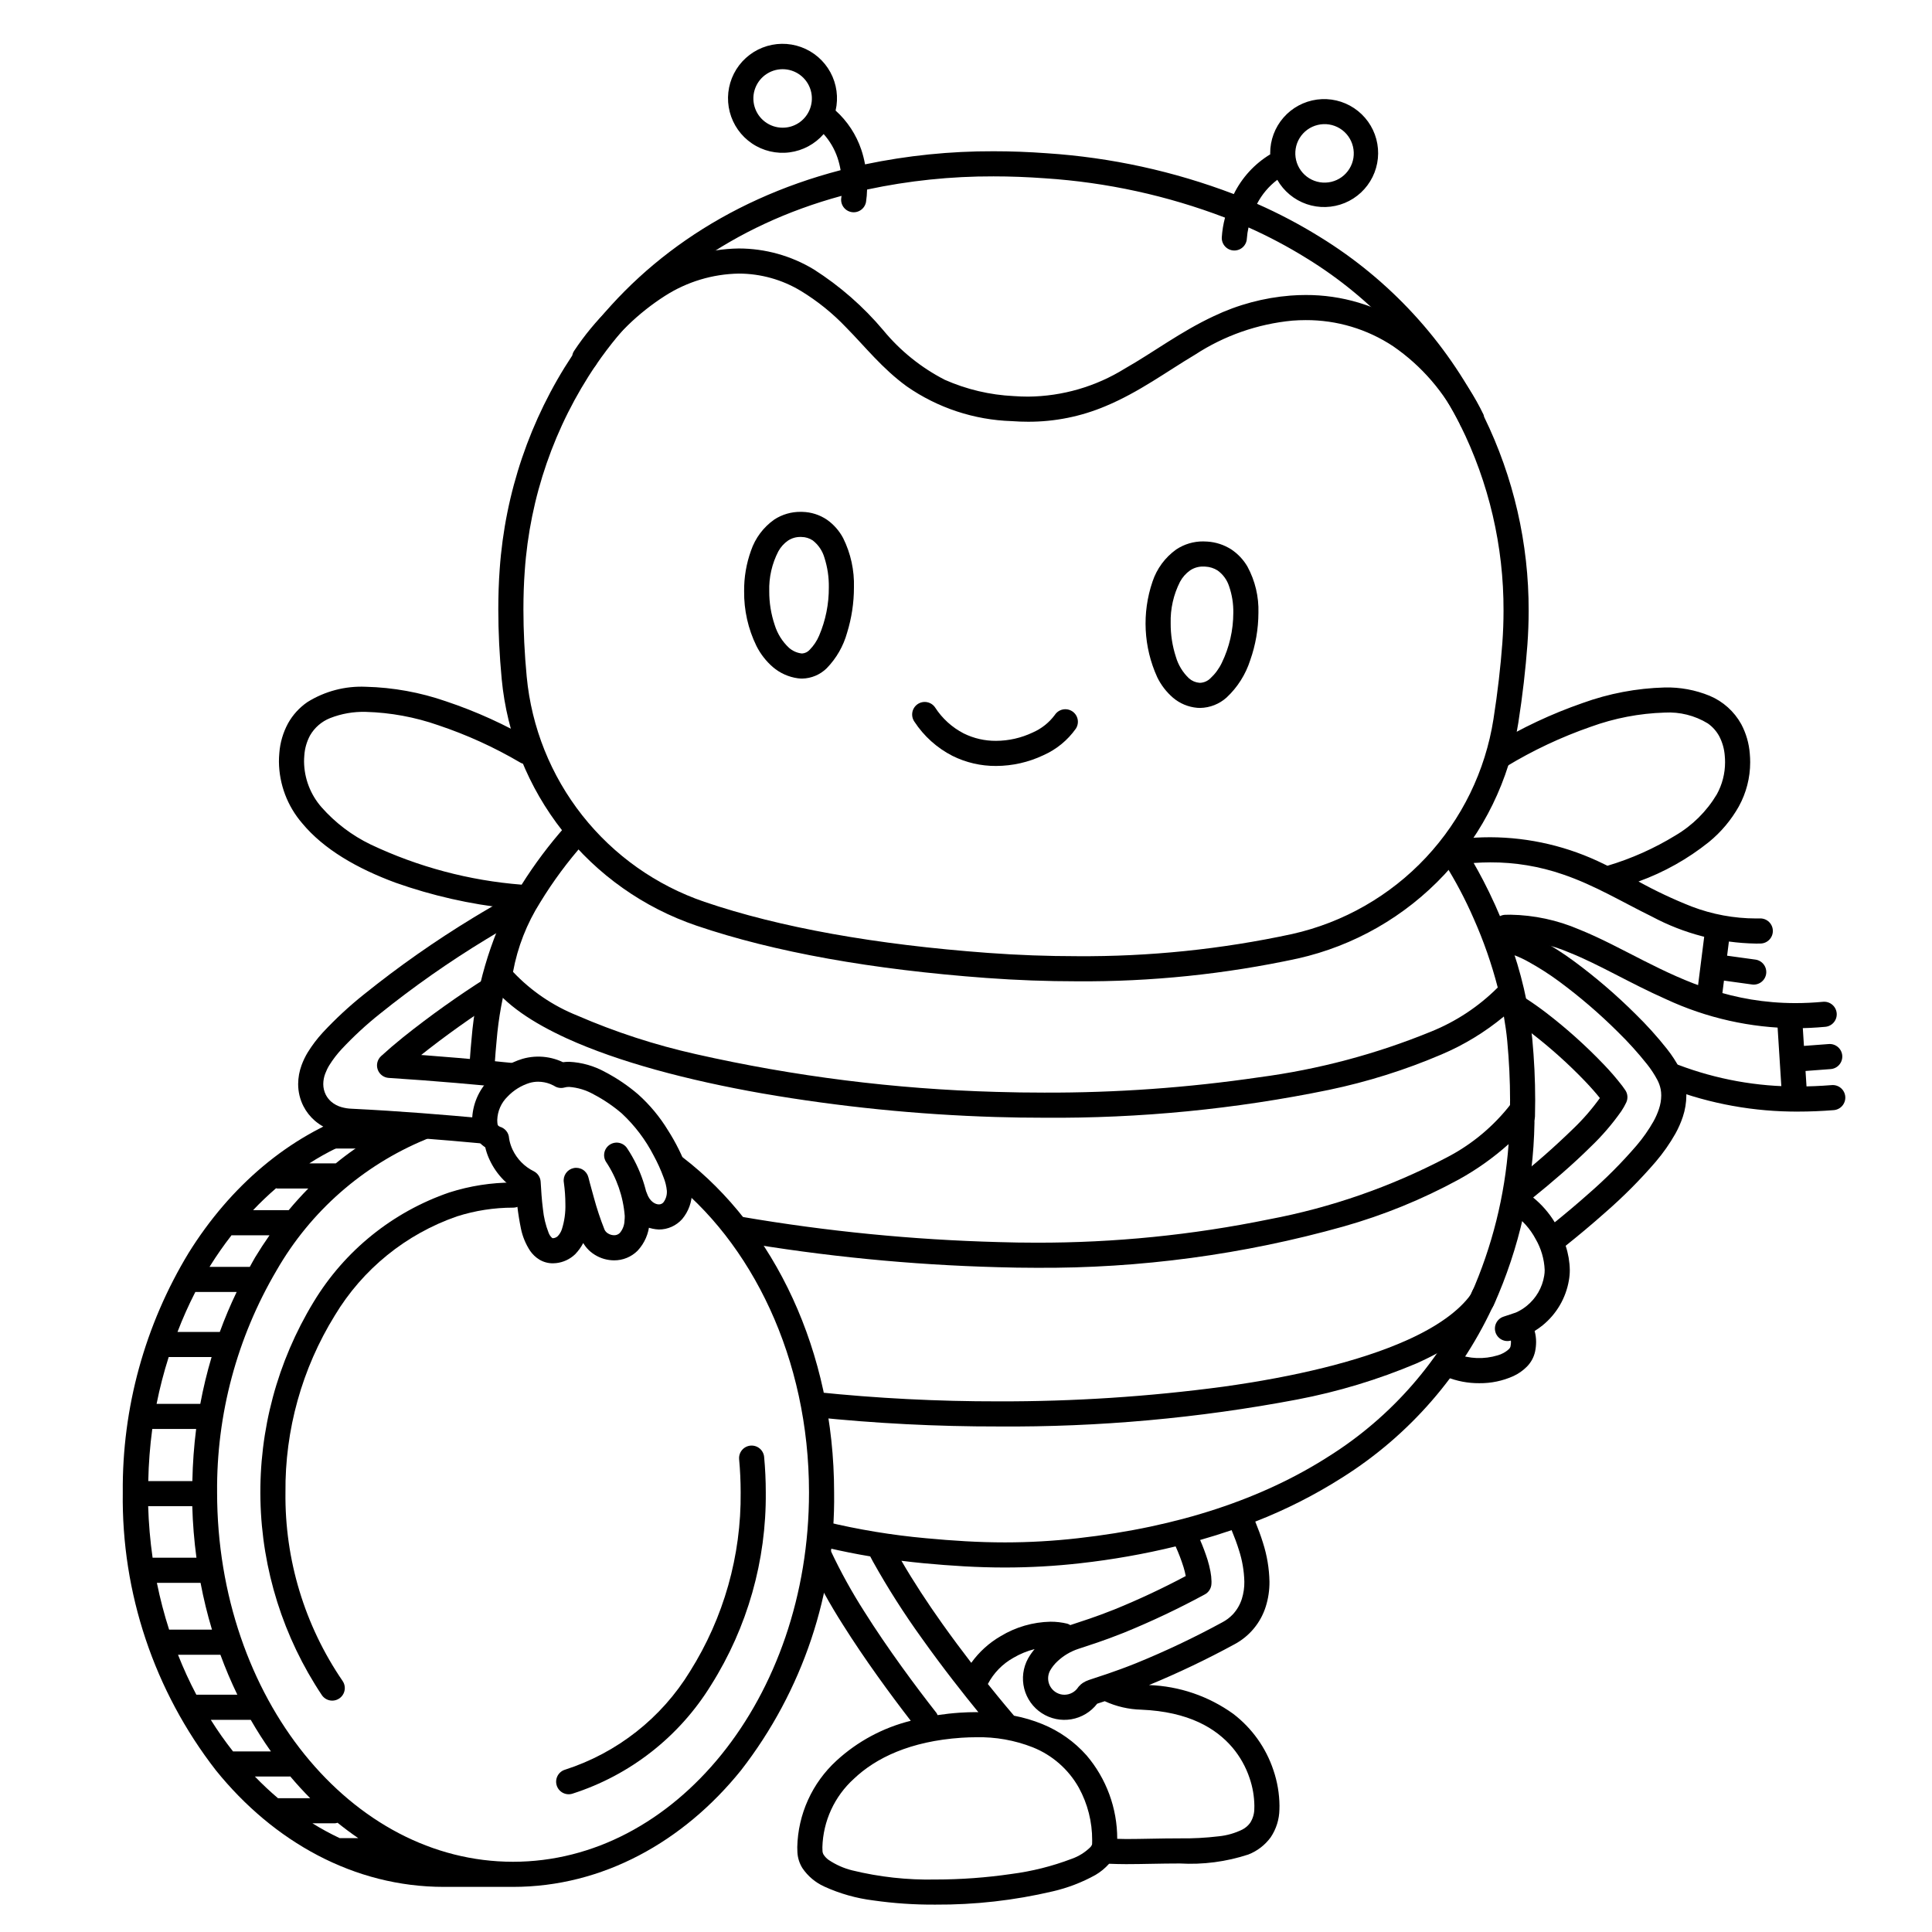 <svg width="200" height="200" viewBox="0 0 200 200" xmlns="http://www.w3.org/2000/svg"><g id="type=cashback, mode=dark"><g id="Layer 27"><path id="Vector" d="M154.125 132.996C153.97 132.927 153.802 132.889 153.631 132.884C153.46 132.879 153.29 132.908 153.131 132.969C152.971 133.03 152.826 133.122 152.702 133.239C152.578 133.356 152.478 133.497 152.408 133.653C149.256 140.706 144.081 146.663 137.538 150.77C130.74 155.129 122.077 158.063 111.563 159.24C109.064 159.524 106.552 159.667 104.038 159.668C101.291 159.668 98.652 159.499 95.852 159.237C92.345 158.92 88.866 158.346 85.443 157.52C84.746 157.349 83.356 161.013 83.656 161.665L83.656 161.665C84.716 163.917 85.921 166.099 87.262 168.196C89.498 171.752 92.165 175.399 94.282 178.135C91.41 178.847 88.763 180.269 86.585 182.271C85.342 183.412 84.342 184.791 83.646 186.328C82.95 187.864 82.571 189.525 82.533 191.211C82.533 191.392 82.538 191.574 82.548 191.758C82.58 192.338 82.759 192.901 83.069 193.393C83.629 194.218 84.406 194.874 85.314 195.288C86.927 196.027 88.644 196.513 90.404 196.731C92.529 197.034 94.674 197.179 96.821 197.166C100.91 197.192 104.987 196.731 108.968 195.795C110.518 195.439 112.012 194.866 113.403 194.094C113.93 193.783 114.406 193.393 114.813 192.936C115.395 192.958 115.978 192.975 116.575 192.975C118.312 192.975 120.13 192.907 122.134 192.907C124.536 193.044 126.941 192.729 129.227 191.979C130.152 191.619 130.954 191.001 131.54 190.2C132.116 189.343 132.431 188.337 132.445 187.305C132.45 187.181 132.452 187.056 132.452 186.929C132.44 185.678 132.229 184.437 131.825 183.252C131.055 180.933 129.605 178.899 127.663 177.415C125.115 175.583 122.081 174.546 118.944 174.437C121.968 173.187 124.922 171.778 127.796 170.214C129.347 169.387 130.51 167.982 131.034 166.304C131.294 165.474 131.422 164.609 131.415 163.74V163.736C131.388 162.366 131.161 161.008 130.74 159.704L130.739 159.698C130.514 158.964 130.238 158.238 129.944 157.515C133.084 156.294 136.098 154.768 138.941 152.959C145.91 148.578 151.422 142.228 154.782 134.714C154.922 134.399 154.932 134.041 154.809 133.719C154.686 133.397 154.44 133.137 154.125 132.996ZM95.61 161.826C98.457 162.092 101.184 162.268 104.038 162.268C106.649 162.267 109.258 162.119 111.852 161.824C115.168 161.453 118.458 160.872 121.7 160.083C122.012 160.773 122.283 161.48 122.511 162.203L122.513 162.207C122.609 162.517 122.688 162.833 122.748 163.152C120.35 164.429 117.888 165.582 115.372 166.607C113.323 167.426 111.983 167.832 110.826 168.219L110.796 168.231C110.699 168.167 110.593 168.117 110.482 168.082L110.482 168.082C109.914 167.945 109.331 167.877 108.747 167.879C106.928 167.915 105.151 168.43 103.594 169.372C102.393 170.067 101.354 171.009 100.545 172.136C99.595 170.901 98.569 169.529 97.541 168.082C96.044 165.978 94.563 163.725 93.316 161.572C94.073 161.664 94.834 161.754 95.61 161.826ZM96.944 177.323C94.792 174.584 91.844 170.6 89.463 166.813C88.183 164.811 87.032 162.729 86.019 160.58C85.958 160.462 85.88 160.354 85.786 160.261C87.184 160.581 88.611 160.873 90.083 161.116C90.178 161.296 90.269 161.474 90.368 161.655C91.898 164.394 93.586 167.043 95.421 169.588C97.631 172.697 99.819 175.459 101.282 177.248C101.206 177.247 101.138 177.239 101.062 177.239C100.51 177.239 99.942 177.258 99.356 177.297C98.558 177.35 97.796 177.438 97.057 177.548C97.027 177.469 96.989 177.394 96.944 177.323H96.944ZM113.055 190.885C113.051 190.931 113.044 191.009 112.898 191.195C112.344 191.748 111.673 192.169 110.934 192.427C108.925 193.192 106.832 193.717 104.7 193.993C102.091 194.375 99.457 194.566 96.821 194.566C93.929 194.626 91.041 194.309 88.231 193.623C87.357 193.408 86.526 193.04 85.779 192.537C85.582 192.397 85.412 192.222 85.277 192.021C85.198 191.901 85.152 191.762 85.144 191.619L85.144 191.616C85.137 191.484 85.133 191.35 85.133 191.211C85.172 189.876 85.479 188.563 86.037 187.35C86.595 186.137 87.392 185.049 88.381 184.151C90.651 181.984 94.231 180.247 99.529 179.891C100.06 179.856 100.571 179.838 101.062 179.839C103.059 179.795 105.045 180.149 106.905 180.878C108.931 181.686 110.618 183.165 111.684 185.069C112.595 186.733 113.069 188.601 113.061 190.499C113.061 190.629 113.059 190.757 113.055 190.885ZM127.587 180.911C128.372 181.845 128.974 182.92 129.36 184.079C129.674 184.997 129.84 185.959 129.852 186.929C129.852 187.023 129.85 187.113 129.847 187.197C129.853 187.731 129.702 188.255 129.413 188.705C129.206 188.989 128.936 189.222 128.625 189.386C127.851 189.769 127.014 190.009 126.155 190.094C124.821 190.255 123.478 190.326 122.134 190.307C120.072 190.307 118.242 190.376 116.575 190.375C116.256 190.375 115.963 190.361 115.655 190.355C115.658 187.188 114.532 184.123 112.477 181.712C111.221 180.297 109.656 179.19 107.903 178.477C106.957 178.091 105.974 177.8 104.97 177.608C104.769 177.376 103.719 176.147 102.263 174.327C102.864 173.182 103.786 172.238 104.916 171.61C105.599 171.209 106.335 170.907 107.103 170.713C106.846 171.017 106.618 171.345 106.422 171.692C105.904 172.639 105.761 173.747 106.024 174.795C106.286 175.842 106.934 176.752 107.838 177.342C108.742 177.932 109.836 178.16 110.9 177.979C111.965 177.798 112.922 177.222 113.58 176.366C113.803 176.291 114.065 176.206 114.362 176.108C115.551 176.654 116.839 176.953 118.147 176.985C123.067 177.196 125.881 178.908 127.587 180.911ZM128.557 165.512C128.367 166.115 128.044 166.668 127.612 167.129L127.608 167.133C127.304 167.45 126.953 167.717 126.566 167.923C123.659 169.508 120.666 170.928 117.601 172.177C115.353 173.077 113.762 173.562 112.729 173.909L112.722 173.912C112.498 173.986 112.286 174.088 112.089 174.217L112.042 174.253C112.002 174.281 111.964 174.31 111.928 174.341L111.879 174.379L111.821 174.432L111.818 174.436L111.825 174.444C111.754 174.5 111.69 174.565 111.632 174.636L111.626 174.651C111.623 174.657 111.616 174.659 111.613 174.665C111.458 174.902 111.247 175.097 110.998 175.232C110.75 175.367 110.471 175.439 110.188 175.439C109.91 175.439 109.637 175.37 109.393 175.236C109.196 175.13 109.023 174.986 108.882 174.813C108.741 174.64 108.636 174.441 108.572 174.227C108.509 174.012 108.488 173.788 108.511 173.566C108.534 173.344 108.601 173.129 108.708 172.932C108.912 172.576 109.17 172.253 109.471 171.974C110.093 171.389 110.837 170.949 111.648 170.685C112.754 170.315 114.203 169.874 116.337 169.021C119.202 167.853 122.001 166.528 124.721 165.053C124.922 164.946 125.091 164.788 125.212 164.594C125.332 164.401 125.4 164.179 125.408 163.952L125.414 163.786L125.414 163.736H125.414L125.415 163.714L125.414 163.707L125.414 163.703H125.414C125.408 163.364 125.372 163.027 125.308 162.695C125.229 162.273 125.126 161.855 124.998 161.445C124.779 160.757 124.525 160.081 124.236 159.419C125.348 159.103 126.435 158.763 127.497 158.4C127.782 159.093 128.045 159.781 128.252 160.458C128.598 161.519 128.788 162.626 128.814 163.742C128.822 164.342 128.735 164.939 128.557 165.512V165.512Z"/><path id="Vector_2" d="M124.996 161.443L124.997 161.445V161.447L124.996 161.443Z"/><path id="Vector_3" d="M129.494 168.923L129.492 168.924L129.49 168.927L129.494 168.923Z"/><path id="Vector_4" d="M160.078 104.856L160.08 104.857V104.858L160.078 104.856Z"/><path id="Vector_5" d="M167.945 112.425L167.947 112.428L167.949 112.43L167.945 112.425Z"/><path id="Vector_6" d="M174.471 112.29L174.468 112.274C174.355 111.706 174.164 111.157 173.9 110.641L173.891 110.623C173.512 109.902 173.066 109.218 172.56 108.58L172.555 108.574C171.551 107.307 170.466 106.105 169.309 104.975C167.318 102.994 165.184 101.162 162.924 99.494L162.922 99.493C161.835 98.69 160.695 97.961 159.512 97.308L159.504 97.304C158.346 96.648 157.093 96.175 155.791 95.902C155.623 95.87 155.45 95.871 155.283 95.906C155.115 95.94 154.956 96.008 154.815 96.104C154.674 96.2 154.553 96.323 154.459 96.466C154.365 96.609 154.301 96.769 154.269 96.937C154.237 97.105 154.239 97.278 154.273 97.445C154.308 97.612 154.376 97.771 154.473 97.912C154.569 98.053 154.692 98.174 154.836 98.268C154.979 98.361 155.139 98.425 155.307 98.457C156.35 98.681 157.353 99.066 158.279 99.597C159.359 100.195 160.4 100.862 161.393 101.596C163.546 103.186 165.58 104.932 167.477 106.82C168.553 107.87 169.561 108.986 170.497 110.162C170.905 110.673 171.265 111.221 171.571 111.798C171.731 112.103 171.847 112.428 171.914 112.766C171.952 112.976 171.972 113.189 171.971 113.403C171.967 113.88 171.886 114.354 171.733 114.806C171.585 115.25 171.395 115.679 171.167 116.088C170.663 116.976 170.075 117.814 169.411 118.59C167.884 120.362 166.23 122.023 164.464 123.558C163.237 124.651 162.022 125.664 160.947 126.533C160.354 125.557 159.597 124.689 158.711 123.968C160.526 122.504 162.783 120.589 164.695 118.686L164.697 118.685C165.856 117.576 166.904 116.357 167.827 115.045L167.828 115.045L167.833 115.037L167.839 115.029L167.838 115.029C168.032 114.741 168.203 114.438 168.351 114.123C168.445 113.921 168.485 113.697 168.467 113.474C168.45 113.251 168.375 113.037 168.249 112.851C168.165 112.726 168.064 112.583 167.947 112.427C167.333 111.629 166.674 110.866 165.973 110.142C164.144 108.235 162.174 106.468 160.08 104.857C159.354 104.303 158.635 103.795 157.958 103.359C157.814 103.267 157.654 103.204 157.486 103.174C157.318 103.143 157.145 103.146 156.979 103.183C156.812 103.219 156.654 103.288 156.513 103.385C156.373 103.482 156.254 103.606 156.161 103.75C155.975 104.04 155.911 104.392 155.985 104.729C156.058 105.066 156.262 105.36 156.552 105.547L156.552 105.546C157.16 105.937 157.827 106.407 158.502 106.923L158.503 106.925C160.488 108.453 162.356 110.127 164.09 111.935C164.711 112.585 165.239 113.191 165.618 113.668C164.801 114.807 163.88 115.867 162.868 116.837L162.866 116.839L162.865 116.84L162.865 116.839C160.976 118.68 158.995 120.425 156.93 122.066C156.72 122.236 156.57 122.468 156.499 122.728C156.428 122.988 156.441 123.264 156.535 123.517C156.411 123.607 156.304 123.719 156.219 123.847C156.127 123.991 156.065 124.152 156.036 124.32C156.006 124.489 156.01 124.661 156.048 124.828C156.085 124.994 156.155 125.152 156.253 125.291C156.351 125.431 156.476 125.55 156.62 125.642L156.62 125.641C157.604 126.311 158.41 127.211 158.967 128.263C159.535 129.24 159.857 130.339 159.905 131.468C159.906 131.671 159.889 131.873 159.854 132.072C159.656 133.296 159.013 134.403 158.049 135.182C157.752 135.423 157.428 135.631 157.084 135.8C156.989 135.847 156.927 135.872 156.867 135.896C156.862 135.898 156.856 135.896 156.851 135.898L155.644 136.301C155.322 136.406 155.054 136.634 154.898 136.935C154.742 137.236 154.711 137.587 154.81 137.911C154.91 138.235 155.133 138.507 155.431 138.668C155.728 138.83 156.078 138.868 156.404 138.775C156.408 138.824 156.417 138.865 156.417 138.919C156.416 139.076 156.399 139.233 156.367 139.387C156.336 139.497 156.274 139.595 156.19 139.672C155.863 139.968 155.472 140.184 155.047 140.303C153.626 140.735 152.101 140.675 150.718 140.134C150.4 140.003 150.044 140.004 149.726 140.135C149.409 140.267 149.156 140.519 149.024 140.836C148.892 141.153 148.89 141.51 149.02 141.828C149.15 142.146 149.401 142.4 149.717 142.534C150.8 142.973 151.959 143.196 153.128 143.188C154.346 143.204 155.552 142.953 156.663 142.454C157.183 142.214 157.657 141.884 158.061 141.477C158.487 141.048 158.782 140.506 158.912 139.915C158.981 139.587 159.016 139.254 159.017 138.919C159.018 138.535 158.966 138.153 158.864 137.783C159.15 137.607 159.424 137.413 159.686 137.202C161.131 136.03 162.1 134.372 162.412 132.538C162.475 132.185 162.506 131.827 162.505 131.468C162.49 130.616 162.346 129.771 162.077 128.962C163.289 127.993 164.729 126.803 166.193 125.5C168.056 123.879 169.8 122.125 171.41 120.253L171.412 120.251C172.181 119.347 172.863 118.372 173.447 117.338L173.448 117.336C173.753 116.786 174.007 116.209 174.205 115.612L174.207 115.607C174.443 114.897 174.566 114.153 174.571 113.405C174.572 113.031 174.538 112.658 174.471 112.29Z"/><path id="Vector_7" d="M53.09 92.841C50.694 97.394 49.241 102.383 48.819 107.51C48.744 108.274 48.682 109.033 48.632 109.786C48.61 110.13 48.725 110.468 48.952 110.727C49.179 110.986 49.5 111.144 49.843 111.166C50.187 111.189 50.526 111.075 50.785 110.848C51.044 110.621 51.203 110.301 51.226 109.958C51.274 109.233 51.334 108.501 51.406 107.764C51.794 102.982 53.144 98.329 55.375 94.082C55.536 93.779 55.572 93.425 55.473 93.096C55.374 92.768 55.15 92.492 54.848 92.328C54.547 92.164 54.193 92.126 53.863 92.223C53.534 92.319 53.256 92.541 53.09 92.841L53.09 92.841Z"/><path id="Vector_8" d="M153.484 42.828C149.674 35.297 143.851 28.969 136.663 24.546C134.568 23.245 132.384 22.092 130.128 21.098C130.634 20.125 131.35 19.277 132.224 18.615C132.897 19.794 133.977 20.688 135.261 21.13C136.545 21.571 137.946 21.529 139.202 21.013C140.458 20.497 141.482 19.541 142.085 18.323C142.687 17.107 142.825 15.712 142.474 14.4C142.123 13.088 141.306 11.95 140.176 11.197C139.046 10.443 137.681 10.127 136.335 10.307C134.989 10.488 133.755 11.152 132.863 12.176C131.972 13.2 131.483 14.514 131.489 15.871C131.489 15.907 131.495 15.943 131.496 15.979L131.488 15.981L131.488 15.981C129.867 16.964 128.561 18.39 127.723 20.091C121.523 17.725 115.004 16.301 108.382 15.865C106.496 15.726 104.651 15.657 102.847 15.658C98.379 15.643 93.922 16.098 89.549 17.014C89.456 16.501 89.328 15.995 89.163 15.501C88.639 13.943 87.723 12.546 86.502 11.445C86.811 10.103 86.619 8.694 85.962 7.484C85.304 6.274 84.227 5.346 82.933 4.875C81.638 4.405 80.217 4.424 78.935 4.929C77.654 5.434 76.602 6.39 75.977 7.617C75.352 8.845 75.198 10.258 75.543 11.591C75.888 12.925 76.709 14.085 77.851 14.855C78.993 15.625 80.376 15.951 81.742 15.771C83.107 15.591 84.36 14.918 85.263 13.878C85.906 14.592 86.395 15.43 86.702 16.34C86.841 16.757 86.947 17.184 87.019 17.617C74.921 20.766 65.575 27.514 59.554 36.308C59.359 36.592 59.285 36.942 59.348 37.281C59.411 37.62 59.607 37.92 59.891 38.115C60.175 38.31 60.526 38.384 60.865 38.321C61.204 38.258 61.504 38.062 61.699 37.778L61.698 37.778C67.28 29.65 75.854 23.331 87.114 20.276C87.109 20.316 87.103 20.368 87.1 20.392L87.092 20.442L87.091 20.45L87.092 20.45C87.032 20.789 87.11 21.138 87.307 21.42C87.505 21.702 87.806 21.894 88.145 21.954C88.484 22.014 88.833 21.938 89.115 21.741C89.398 21.544 89.59 21.243 89.651 20.904C89.715 20.48 89.751 20.051 89.76 19.622C94.061 18.702 98.449 18.245 102.847 18.258C104.586 18.258 106.367 18.325 108.191 18.458C114.567 18.876 120.845 20.247 126.814 22.528C126.635 23.201 126.522 23.89 126.478 24.586C126.465 24.93 126.59 25.265 126.824 25.517C127.059 25.77 127.384 25.919 127.728 25.931C128.072 25.944 128.408 25.82 128.66 25.586C128.913 25.351 129.062 25.026 129.075 24.682H129.076L129.076 24.68L129.076 24.68H129.076C129.104 24.298 129.16 23.918 129.244 23.545C131.328 24.474 133.346 25.545 135.284 26.75C142.068 30.919 147.563 36.888 151.159 43.992C151.315 44.299 151.585 44.532 151.912 44.64C152.238 44.748 152.594 44.722 152.902 44.568C153.209 44.414 153.443 44.144 153.552 43.818C153.661 43.492 153.637 43.136 153.484 42.828L153.484 42.828ZM136.418 12.932C136.804 12.839 137.205 12.824 137.598 12.887C137.99 12.95 138.366 13.089 138.705 13.298C139.043 13.506 139.337 13.78 139.569 14.102C139.802 14.425 139.968 14.79 140.059 15.177C140.152 15.563 140.167 15.965 140.105 16.357C140.042 16.75 139.902 17.127 139.694 17.465C139.485 17.804 139.212 18.099 138.89 18.332C138.568 18.565 138.203 18.732 137.816 18.824C137.429 18.916 137.027 18.93 136.635 18.867C136.242 18.803 135.866 18.663 135.527 18.454C135.189 18.245 134.895 17.972 134.663 17.649C134.43 17.326 134.263 16.961 134.172 16.574L134.172 16.572C134.08 16.186 134.065 15.785 134.128 15.393C134.19 15 134.33 14.624 134.539 14.286C134.748 13.947 135.021 13.654 135.343 13.421C135.666 13.189 136.031 13.023 136.418 12.932ZM81.016 13.219C80.361 13.219 79.723 13.006 79.198 12.612C78.674 12.219 78.292 11.665 78.109 11.036C77.926 10.406 77.952 9.734 78.184 9.121C78.416 8.507 78.84 7.986 79.394 7.634C79.948 7.283 80.6 7.121 81.254 7.172C81.907 7.223 82.527 7.485 83.019 7.919C83.511 8.352 83.849 8.933 83.982 9.575C84.115 10.217 84.037 10.885 83.758 11.479C83.515 12.001 83.128 12.442 82.642 12.75C82.156 13.059 81.592 13.222 81.016 13.219H81.016Z"/><path id="Vector_9" d="M129.14 58.662C128.727 57.947 128.154 57.337 127.466 56.879C126.723 56.4 125.869 56.12 124.986 56.064C124.843 56.053 124.702 56.047 124.562 56.047C123.567 56.039 122.592 56.329 121.763 56.879C120.612 57.703 119.751 58.871 119.305 60.215C118.201 63.454 118.377 66.993 119.797 70.106C120.19 70.917 120.746 71.639 121.429 72.228C122.137 72.829 123.015 73.194 123.94 73.273L123.945 73.274C124.043 73.281 124.143 73.285 124.244 73.285C125.256 73.266 126.227 72.882 126.979 72.204C128.109 71.148 128.949 69.82 129.421 68.347C129.978 66.771 130.266 65.112 130.272 63.44C130.322 61.775 129.932 60.127 129.14 58.662ZM126.477 68.625C126.187 69.229 125.785 69.772 125.293 70.226C125.011 70.502 124.638 70.665 124.244 70.685L124.147 70.681C123.755 70.646 123.384 70.487 123.089 70.227C122.442 69.616 121.971 68.843 121.724 67.989C121.362 66.871 121.181 65.701 121.188 64.526C121.147 63.035 121.479 61.557 122.154 60.228C122.407 59.757 122.766 59.352 123.203 59.044C123.605 58.776 124.079 58.638 124.562 58.648L124.79 58.656L124.794 58.657C125.238 58.679 125.669 58.817 126.044 59.055C126.603 59.456 127.019 60.024 127.231 60.678C127.54 61.565 127.689 62.5 127.672 63.44C127.67 65.236 127.262 67.009 126.477 68.625L126.477 68.625Z"/><path id="Vector_10" d="M85.613 53.806C84.858 53.293 83.972 53.01 83.06 52.989L82.878 52.986C81.912 52.978 80.965 53.255 80.156 53.782C79.03 54.574 78.185 55.702 77.742 57.005C77.258 58.35 77.017 59.77 77.032 61.2C77.008 63.162 77.444 65.103 78.306 66.867C78.725 67.702 79.304 68.447 80.011 69.058C80.742 69.682 81.635 70.084 82.587 70.216L82.59 70.216C82.74 70.236 82.891 70.246 83.043 70.247C83.994 70.227 84.901 69.845 85.579 69.178C86.583 68.148 87.31 66.88 87.693 65.493C88.162 63.974 88.4 62.394 88.4 60.805C88.451 59.041 88.069 57.291 87.286 55.71C86.886 54.952 86.312 54.3 85.613 53.806ZM84.796 65.8C84.564 66.348 84.23 66.847 83.812 67.272C83.614 67.492 83.338 67.626 83.043 67.647L82.933 67.639C82.469 67.573 82.034 67.374 81.681 67.065C80.987 66.419 80.475 65.601 80.196 64.695C79.817 63.569 79.626 62.388 79.632 61.2C79.591 59.768 79.915 58.349 80.573 57.077C80.817 56.631 81.161 56.248 81.579 55.959C81.965 55.707 82.417 55.577 82.878 55.585L82.965 55.587L82.974 55.587C83.391 55.591 83.797 55.717 84.143 55.95C84.722 56.403 85.143 57.028 85.345 57.734C85.663 58.726 85.817 59.763 85.8 60.804C85.811 62.521 85.47 64.221 84.796 65.8Z"/><path id="Vector_11" d="M110.991 73.629C110.847 73.536 110.687 73.472 110.519 73.441C110.352 73.41 110.179 73.413 110.012 73.448C109.845 73.484 109.687 73.552 109.546 73.649C109.406 73.746 109.286 73.869 109.193 74.012C108.597 74.813 107.801 75.443 106.885 75.838C105.705 76.395 104.417 76.687 103.113 76.692C101.95 76.701 100.802 76.438 99.761 75.923C98.561 75.304 97.544 74.382 96.81 73.249C96.716 73.105 96.593 72.982 96.451 72.887C96.308 72.791 96.148 72.724 95.98 72.691C95.812 72.657 95.639 72.657 95.47 72.691C95.302 72.725 95.142 72.791 95 72.887C94.857 72.983 94.736 73.106 94.641 73.249C94.546 73.392 94.481 73.553 94.449 73.722C94.417 73.89 94.418 74.063 94.453 74.231C94.488 74.399 94.556 74.559 94.653 74.7L94.653 74.7C95.637 76.204 96.995 77.427 98.594 78.246C99.998 78.943 101.545 79.302 103.113 79.292C104.803 79.287 106.473 78.91 108.001 78.186C109.354 77.588 110.52 76.635 111.374 75.427C111.562 75.137 111.627 74.785 111.555 74.448C111.483 74.111 111.28 73.816 110.991 73.629Z"/><path id="Vector_12" d="M188.729 103.705C187.735 103.798 186.781 103.841 185.862 103.841C179.338 103.837 174.551 101.677 170.077 99.407C167.844 98.273 165.7 97.111 163.47 96.214C161.224 95.25 158.812 94.732 156.369 94.69C156.181 94.69 155.992 94.693 155.802 94.7C155.619 94.709 155.439 94.756 155.276 94.839C155.111 94.449 154.945 94.064 154.782 93.701C153.936 91.826 153.132 90.34 152.552 89.335C153.141 89.296 153.718 89.271 154.27 89.271C156.826 89.261 159.366 89.682 161.783 90.515C165.083 91.636 167.909 93.366 171.008 94.886C174.328 96.663 178.024 97.62 181.788 97.679C181.941 97.679 182.095 97.677 182.249 97.674C182.594 97.668 182.922 97.525 183.161 97.277C183.4 97.029 183.531 96.696 183.525 96.351C183.519 96.006 183.376 95.678 183.128 95.439C182.879 95.2 182.546 95.069 182.202 95.075C182.061 95.077 181.924 95.079 181.788 95.079C179.511 95.076 177.253 94.658 175.126 93.846C173.236 93.101 171.396 92.235 169.618 91.253C172.256 90.299 174.719 88.918 176.908 87.164C178.16 86.141 179.209 84.893 180.002 83.484C180.773 82.083 181.178 80.511 181.178 78.912C181.178 78.622 181.165 78.329 181.139 78.033C181.059 76.959 180.757 75.913 180.252 74.962C179.522 73.646 178.371 72.613 176.984 72.029C175.507 71.423 173.921 71.129 172.325 71.167C169.425 71.246 166.556 71.79 163.828 72.778C160.605 73.897 157.508 75.353 154.59 77.121C154.444 77.209 154.316 77.325 154.214 77.462C154.112 77.599 154.038 77.755 153.997 77.921C153.955 78.087 153.947 78.259 153.972 78.428C153.997 78.597 154.055 78.76 154.143 78.906C154.231 79.053 154.347 79.18 154.484 79.282C154.622 79.384 154.778 79.457 154.944 79.499C155.11 79.54 155.282 79.548 155.451 79.523C155.62 79.497 155.782 79.439 155.929 79.35L155.928 79.35C158.688 77.677 161.616 76.299 164.664 75.239C167.123 74.344 169.709 73.847 172.325 73.767C173.888 73.678 175.442 74.067 176.78 74.881C177.275 75.225 177.683 75.68 177.971 76.209C178.304 76.846 178.501 77.546 178.549 78.263C178.569 78.483 178.579 78.699 178.578 78.912C178.579 80.077 178.282 81.224 177.717 82.243C176.669 83.994 175.197 85.454 173.436 86.488C171.239 87.834 168.875 88.888 166.404 89.623C166.287 89.567 166.173 89.509 166.054 89.454C162.391 87.637 158.359 86.685 154.27 86.671C153.25 86.672 152.232 86.726 151.217 86.831C150.808 87.131 150.357 87.371 149.879 87.543C149.737 87.638 149.615 87.759 149.52 87.901C149.425 88.043 149.359 88.202 149.325 88.37C149.292 88.537 149.292 88.71 149.325 88.877C149.358 89.044 149.424 89.204 149.519 89.346L149.53 89.362C150.681 91.192 151.692 93.107 152.555 95.09C153.58 97.396 154.414 99.783 155.046 102.226C153.079 104.193 150.736 105.743 148.157 106.785C142.449 109.123 136.463 110.714 130.348 111.519C122.978 112.6 115.538 113.131 108.089 113.107C106.432 113.107 104.779 113.083 103.131 113.033C92.66 112.743 82.243 111.433 72.027 109.123C67.822 108.181 63.716 106.845 59.762 105.132C57.242 104.124 54.971 102.58 53.108 100.606C53.578 98.048 54.534 95.605 55.926 93.408C57.257 91.225 58.782 89.167 60.481 87.257C60.595 87.129 60.681 86.98 60.737 86.818C60.793 86.657 60.816 86.486 60.805 86.315C60.795 86.145 60.751 85.978 60.675 85.825C60.6 85.671 60.496 85.534 60.368 85.421C60.24 85.308 60.09 85.221 59.929 85.166C59.767 85.11 59.596 85.088 59.425 85.098C59.255 85.109 59.088 85.153 58.935 85.229C58.782 85.304 58.645 85.409 58.532 85.537L58.532 85.537C56.858 87.424 55.342 89.446 53.999 91.581C48.581 91.157 43.286 89.748 38.373 87.423C36.438 86.489 34.709 85.178 33.287 83.567C32.137 82.259 31.495 80.582 31.475 78.84C31.475 78.628 31.485 78.411 31.504 78.19C31.552 77.475 31.752 76.778 32.089 76.145C32.56 75.323 33.295 74.686 34.175 74.337C35.351 73.876 36.607 73.657 37.869 73.693C40.424 73.765 42.952 74.23 45.364 75.073C48.32 76.062 51.164 77.356 53.85 78.935C54.148 79.109 54.503 79.157 54.836 79.069C55.169 78.981 55.454 78.764 55.628 78.466C55.801 78.169 55.849 77.814 55.762 77.481C55.674 77.147 55.457 76.862 55.159 76.689L55.159 76.689C52.314 75.017 49.303 73.648 46.173 72.602C43.5 71.673 40.699 71.164 37.869 71.094C35.742 70.999 33.636 71.55 31.828 72.676C30.997 73.245 30.309 73.999 29.818 74.879C29.303 75.831 28.995 76.881 28.915 77.96C28.888 78.255 28.875 78.548 28.875 78.84C28.896 81.184 29.748 83.445 31.28 85.22C33.52 87.927 36.983 89.913 40.953 91.38C44.725 92.713 48.639 93.603 52.617 94.029C51.489 96.15 50.754 98.458 50.45 100.842C50.417 101.157 50.501 101.473 50.685 101.731C52.335 104.019 55.124 105.865 58.683 107.498C64.026 109.931 71.164 111.829 78.955 113.199C86.921 114.572 94.973 115.385 103.052 115.632C104.725 115.682 106.404 115.707 108.089 115.707C117.992 115.785 127.875 114.819 137.574 112.823C141.566 111.989 145.466 110.762 149.216 109.16C151.551 108.17 153.729 106.845 155.682 105.226C155.825 106.059 155.949 106.901 156.029 107.759C156.224 109.849 156.322 111.891 156.322 113.885C156.322 114.425 156.315 114.961 156.301 115.493C156.291 115.838 156.42 116.172 156.657 116.422C156.894 116.673 157.221 116.818 157.565 116.828C157.91 116.837 158.244 116.709 158.495 116.471C158.745 116.234 158.891 115.907 158.9 115.563L158.9 115.563C158.915 115.006 158.922 114.447 158.922 113.885C158.922 111.808 158.821 109.686 158.618 107.517C158.259 104.022 157.458 100.586 156.235 97.292C156.279 97.292 156.324 97.29 156.369 97.29C158.48 97.333 160.563 97.787 162.5 98.626C165.562 99.851 168.727 101.78 172.462 103.435C176.66 105.389 181.231 106.415 185.862 106.441C186.862 106.441 187.898 106.394 188.971 106.294C189.312 106.259 189.626 106.091 189.843 105.826C190.061 105.561 190.165 105.221 190.133 104.88C190.101 104.538 189.936 104.223 189.673 104.004C189.41 103.784 189.071 103.676 188.729 103.705V103.705Z"/><path id="Vector_13" d="M158.809 114.876C158.788 114.608 158.684 114.353 158.513 114.146C158.341 113.94 158.11 113.792 157.85 113.722C157.591 113.652 157.316 113.664 157.064 113.757C156.812 113.85 156.595 114.018 156.442 114.24C154.642 116.58 152.347 118.494 149.721 119.844C143.957 122.865 137.776 125.015 131.381 126.222C123.442 127.849 115.357 128.66 107.252 128.642C105.968 128.642 104.68 128.621 103.389 128.581C94.476 128.344 85.592 127.47 76.804 125.966C76.464 125.905 76.115 125.982 75.832 126.179C75.549 126.377 75.356 126.678 75.296 127.018C75.235 127.357 75.312 127.707 75.509 127.989C75.706 128.272 76.008 128.465 76.347 128.526L76.347 128.526C85.259 130.052 94.269 130.939 103.307 131.18C104.626 131.221 105.941 131.242 107.252 131.242C118.018 131.313 128.74 129.871 139.104 126.959C143.237 125.788 147.227 124.16 151 122.107C152.856 121.083 154.59 119.853 156.169 118.439C155.778 123.795 154.467 129.044 152.294 133.956C151.068 135.697 148.743 137.36 145.568 138.769C140.734 140.928 134.018 142.523 126.605 143.553C118.902 144.582 111.137 145.088 103.366 145.068C97.072 145.077 90.783 144.755 84.523 144.104C84.354 144.086 84.182 144.102 84.018 144.151C83.855 144.199 83.702 144.279 83.569 144.387C83.436 144.494 83.326 144.626 83.245 144.776C83.163 144.926 83.112 145.091 83.094 145.261C83.076 145.431 83.092 145.602 83.14 145.766C83.189 145.93 83.269 146.082 83.376 146.215C83.484 146.348 83.616 146.458 83.766 146.539C83.916 146.621 84.081 146.672 84.251 146.69C90.601 147.351 96.981 147.677 103.366 147.668C113.732 147.744 124.081 146.81 134.267 144.881C138.507 144.074 142.65 142.821 146.627 141.143C150.092 139.591 152.843 137.734 154.499 135.347L154.618 135.135C157.295 129.188 158.734 122.759 158.848 116.239C158.848 115.386 158.811 114.906 158.809 114.876Z"/><path id="Vector_14" d="M153.633 43.151C153.62 43.072 153.599 42.994 153.57 42.919C151.787 39.197 149.056 36.008 145.65 33.675C142.541 31.615 138.891 30.523 135.161 30.538C134.64 30.538 134.116 30.558 133.59 30.599C130.835 30.817 128.143 31.538 125.649 32.728C122.197 34.342 119.385 36.486 116.446 38.153C113.439 40.02 109.977 41.025 106.438 41.058C105.951 41.058 105.449 41.039 104.931 41.002C102.477 40.884 100.065 40.315 97.817 39.323C95.364 38.066 93.194 36.32 91.442 34.192C89.376 31.737 86.948 29.611 84.242 27.888C81.901 26.474 79.218 25.726 76.483 25.722C73.29 25.767 70.171 26.699 67.476 28.413C64.278 30.455 61.542 33.144 59.444 36.306C59.343 36.454 59.273 36.622 59.241 36.799C54.867 43.401 52.279 51.024 51.728 58.925C51.631 60.245 51.584 61.644 51.584 63.091C51.584 65.409 51.704 67.852 51.935 70.289C52.477 76.034 54.668 81.5 58.243 86.029C61.819 90.559 66.626 93.959 72.088 95.82C80.183 98.577 90.34 100.371 102.094 101.238C105.275 101.472 108.409 101.584 111.468 101.584C119.159 101.639 126.833 100.847 134.352 99.222C140.162 97.915 145.444 94.891 149.514 90.543C153.584 86.195 156.252 80.725 157.173 74.841C157.621 71.991 157.934 69.204 158.115 66.76C158.201 65.58 158.245 64.403 158.245 63.23C158.265 56.272 156.687 49.403 153.633 43.151ZM155.522 66.57C155.347 68.938 155.041 71.661 154.604 74.437C153.765 79.807 151.329 84.801 147.615 88.768C143.9 92.736 139.078 95.495 133.775 96.687C126.446 98.269 118.965 99.039 111.468 98.984C108.473 98.984 105.402 98.874 102.285 98.645C90.686 97.792 80.719 96.016 72.927 93.359C67.939 91.659 63.549 88.554 60.284 84.418C57.019 80.282 55.019 75.29 54.524 70.044C54.3 67.685 54.184 65.319 54.184 63.091C54.184 61.7 54.229 60.362 54.321 59.116C54.845 51.475 57.391 44.111 61.698 37.778C61.77 37.663 61.823 37.538 61.856 37.407C63.703 34.702 66.076 32.397 68.834 30.631C71.12 29.166 73.769 28.367 76.483 28.322C78.75 28.325 80.973 28.947 82.912 30.121C84.629 31.166 86.2 32.433 87.585 33.89C89.584 35.914 91.317 38.142 93.87 40C97.069 42.224 100.845 43.473 104.74 43.595C105.321 43.638 105.887 43.659 106.438 43.658C109.185 43.665 111.905 43.118 114.436 42.049C117.921 40.597 120.753 38.476 123.715 36.714C126.738 34.74 130.196 33.532 133.791 33.191C134.251 33.156 134.708 33.138 135.161 33.138C138.382 33.123 141.535 34.065 144.219 35.845C147.171 37.877 149.549 40.636 151.122 43.856C151.132 43.902 151.144 43.948 151.159 43.992L151.159 43.992C154.133 49.968 155.669 56.555 155.645 63.23C155.645 64.339 155.604 65.452 155.522 66.569L155.522 66.57Z"/><path id="Vector_15" d="M76.514 151.067C76.619 152.19 76.672 153.332 76.673 154.493C76.738 161.039 74.921 167.466 71.437 173.009C68.485 177.843 63.895 181.457 58.504 183.194C58.173 183.291 57.895 183.515 57.729 183.818C57.564 184.121 57.526 184.477 57.623 184.807C57.72 185.138 57.945 185.417 58.247 185.582C58.55 185.747 58.906 185.786 59.237 185.688C65.226 183.777 70.33 179.778 73.621 174.421C77.376 168.457 79.338 161.54 79.273 154.493C79.273 153.253 79.216 152.031 79.103 150.826C79.088 150.656 79.039 150.491 78.959 150.339C78.879 150.188 78.771 150.054 78.639 149.945C78.508 149.836 78.356 149.754 78.193 149.703C78.03 149.653 77.858 149.635 77.688 149.651C77.518 149.667 77.353 149.716 77.201 149.796C77.05 149.875 76.916 149.984 76.808 150.116C76.698 150.247 76.617 150.399 76.566 150.563C76.516 150.726 76.499 150.898 76.515 151.068L76.514 151.067Z"/><path id="Vector_16" d="M40.616 116.297H34.322C33.977 116.297 33.646 116.434 33.402 116.678C33.158 116.922 33.022 117.253 33.022 117.597C33.022 117.942 33.158 118.273 33.402 118.517C33.646 118.76 33.977 118.897 34.322 118.897H40.616C40.961 118.897 41.292 118.76 41.536 118.517C41.779 118.273 41.916 117.942 41.916 117.597C41.916 117.253 41.779 116.922 41.536 116.678C41.292 116.434 40.961 116.297 40.616 116.297"/><path id="Vector_17" d="M69.106 121.884H69.106V121.883L69.106 121.884Z"/><path id="Vector_18" d="M70.688 119.819C70.552 119.716 70.398 119.639 70.233 119.595C70.068 119.551 69.896 119.54 69.727 119.563C69.557 119.585 69.394 119.641 69.246 119.726C69.099 119.811 68.969 119.925 68.865 120.061C68.761 120.196 68.685 120.351 68.641 120.516C68.597 120.681 68.586 120.853 68.608 121.022C68.631 121.191 68.686 121.355 68.772 121.502C68.857 121.65 68.971 121.78 69.106 121.883C77.831 128.558 83.752 140.647 83.748 154.493C83.749 165.127 80.261 174.731 74.683 181.633C69.096 188.54 61.482 192.729 53.111 192.73C44.741 192.729 37.126 188.54 31.54 181.633C25.962 174.731 22.473 165.127 22.474 154.493C22.404 146.415 24.533 138.47 28.632 131.51C32.138 125.403 37.572 120.632 44.081 117.946C44.403 117.823 44.662 117.576 44.802 117.261C44.942 116.946 44.951 116.588 44.827 116.266C44.703 115.944 44.457 115.685 44.142 115.545C43.827 115.405 43.469 115.396 43.147 115.52C40.11 116.705 37.279 118.363 34.76 120.433H32.019C33.826 119.272 35.766 118.329 37.796 117.625C37.958 117.57 38.107 117.484 38.235 117.37C38.363 117.257 38.468 117.12 38.543 116.967C38.618 116.813 38.662 116.646 38.672 116.476C38.683 116.305 38.66 116.134 38.604 115.973C38.549 115.811 38.462 115.662 38.348 115.534C38.235 115.406 38.098 115.302 37.944 115.227C37.79 115.152 37.623 115.108 37.453 115.098C37.282 115.088 37.111 115.111 36.95 115.167L36.95 115.167C29.885 117.6 23.825 122.798 19.535 129.687C14.997 137.16 12.633 145.751 12.71 154.493C12.566 164.901 15.966 175.048 22.352 183.267C28.325 190.67 36.679 195.332 45.946 195.33H53.111C62.379 195.332 70.733 190.67 76.705 183.267C83.091 175.047 86.491 164.901 86.347 154.493C86.343 139.913 80.149 127.08 70.688 119.819ZM32.346 188.749H34.662C34.758 188.741 34.853 188.722 34.946 188.692C35.643 189.252 36.355 189.788 37.088 190.284H35.167C34.198 189.827 33.256 189.315 32.346 188.749ZM18.427 171.299H22.817C23.332 172.707 23.917 174.087 24.57 175.436H20.325C19.617 174.093 18.983 172.712 18.427 171.299ZM17.462 140.482H21.904C21.43 142.076 21.039 143.693 20.734 145.327H16.21C16.537 143.69 16.954 142.073 17.462 140.482V140.482ZM20.221 133.745H24.499C23.849 135.094 23.266 136.475 22.754 137.882H18.374C18.914 136.471 19.531 135.09 20.221 133.745V133.745ZM19.904 155.92C19.953 157.704 20.098 159.485 20.336 161.254H15.797C15.544 159.486 15.391 157.705 15.338 155.92H19.904ZM20.305 147.927C20.078 149.716 19.948 151.516 19.913 153.32H15.349C15.385 151.516 15.523 149.715 15.763 147.927H20.305ZM20.761 163.854C21.07 165.489 21.465 167.106 21.943 168.699H17.506C16.994 167.109 16.572 165.492 16.24 163.854H20.761ZM28.575 123.009C28.614 123.019 28.653 123.027 28.693 123.033H31.915C31.213 123.748 30.536 124.495 29.884 125.276H26.199C26.952 124.481 27.745 123.725 28.575 123.009V123.009ZM23.971 127.869C23.983 127.869 23.993 127.876 24.005 127.876H27.9C27.381 128.618 26.883 129.381 26.407 130.165C26.215 130.483 26.046 130.821 25.861 131.145H21.694C21.71 131.118 21.725 131.088 21.742 131.061C22.429 129.959 23.173 128.894 23.971 127.869V127.869ZM21.822 178.036H25.956C26.608 179.169 27.304 180.259 28.045 181.305H24.122C23.297 180.258 22.529 179.166 21.822 178.036V178.036ZM26.387 183.905H29.972C29.998 183.905 30.02 183.892 30.045 183.89C30.708 184.676 31.395 185.432 32.111 186.149H28.776C27.942 185.442 27.145 184.693 26.387 183.905L26.387 183.905Z"/><path id="Vector_19" d="M32.462 134.785C28.715 140.949 26.806 148.055 26.96 155.268C27.114 162.48 29.324 169.499 33.331 175.498C33.53 175.779 33.833 175.97 34.172 176.029C34.512 176.087 34.861 176.008 35.143 175.809C35.425 175.611 35.616 175.308 35.674 174.968C35.733 174.628 35.654 174.279 35.455 173.998L35.455 173.997C31.531 168.256 29.47 161.446 29.551 154.493C29.489 148.028 31.259 141.679 34.657 136.179C37.541 131.38 42.02 127.748 47.312 125.917C49.187 125.32 51.143 125.015 53.112 125.015C53.283 125.016 53.452 124.983 53.61 124.917C53.768 124.852 53.912 124.757 54.033 124.636C54.154 124.515 54.25 124.372 54.316 124.214C54.381 124.056 54.415 123.886 54.415 123.715C54.415 123.544 54.381 123.375 54.316 123.217C54.25 123.059 54.154 122.916 54.033 122.795C53.912 122.674 53.768 122.579 53.61 122.513C53.452 122.448 53.283 122.415 53.112 122.416C50.876 122.415 48.654 122.761 46.525 123.439C40.651 125.453 35.673 129.47 32.462 134.785Z"/><path id="Vector_20" d="M53.067 110.04C49.988 109.731 45.365 109.306 40.41 108.991L40.327 110.289L41.206 111.247C41.822 110.682 42.547 110.058 43.343 109.415L43.344 109.414C46.054 107.25 48.88 105.236 51.809 103.38C52.099 103.195 52.304 102.902 52.378 102.566C52.452 102.229 52.39 101.877 52.205 101.587C52.02 101.297 51.727 101.091 51.391 101.016C51.055 100.942 50.703 101.003 50.412 101.188C47.4 103.096 44.493 105.168 41.707 107.394L41.708 107.393C40.875 108.067 40.11 108.724 39.448 109.331C39.261 109.503 39.128 109.727 39.066 109.974C39.004 110.221 39.017 110.481 39.102 110.722C39.186 110.962 39.34 111.172 39.543 111.326C39.746 111.479 39.99 111.57 40.245 111.586C45.155 111.898 49.751 112.32 52.806 112.627C53.149 112.661 53.491 112.557 53.757 112.339C54.024 112.121 54.193 111.806 54.227 111.464C54.262 111.121 54.159 110.779 53.941 110.512C53.724 110.245 53.409 110.076 53.067 110.04L53.067 110.04Z"/><path id="Vector_21" d="M52.836 92.79C51.605 93.452 50.318 94.196 49.002 94.996C45.055 97.394 41.27 100.048 37.671 102.943C36.163 104.146 34.746 105.459 33.43 106.87L33.427 106.873C32.842 107.507 32.319 108.195 31.865 108.928L31.86 108.935C31.605 109.356 31.391 109.8 31.221 110.262L31.219 110.267C30.989 110.89 30.869 111.548 30.865 112.212L32.165 112.216L30.866 112.192L30.865 112.236C30.866 113.031 31.055 113.815 31.417 114.523L31.413 114.514C31.705 115.086 32.105 115.595 32.59 116.015C33.173 116.513 33.856 116.883 34.592 117.098L34.598 117.1C35.138 117.257 35.696 117.348 36.258 117.371C41.143 117.608 46.067 118.013 49.757 118.359C49.927 118.375 50.099 118.358 50.262 118.308C50.425 118.258 50.577 118.176 50.709 118.067C50.84 117.958 50.949 117.824 51.029 117.673C51.109 117.522 51.159 117.357 51.175 117.187C51.191 117.017 51.173 116.845 51.123 116.682C51.072 116.518 50.99 116.367 50.881 116.235C50.772 116.104 50.638 115.995 50.487 115.915C50.335 115.836 50.17 115.787 50 115.771C46.283 115.422 41.327 115.014 36.386 114.774C36.03 114.762 35.677 114.705 35.335 114.606L35.34 114.608C34.953 114.498 34.594 114.306 34.287 114.045C34.059 113.846 33.87 113.605 33.731 113.337L33.726 113.328C33.556 112.989 33.467 112.615 33.465 112.236V112.232L32.845 112.229L33.465 112.241L33.465 112.232L32.845 112.229L33.465 112.241L33.465 112.221C33.468 111.853 33.536 111.488 33.666 111.144L33.665 111.149C33.779 110.842 33.922 110.546 34.093 110.267L34.089 110.274C34.46 109.68 34.886 109.122 35.362 108.609L35.36 108.612C36.589 107.298 37.912 106.075 39.319 104.954C42.824 102.136 46.511 99.552 50.355 97.217C51.638 96.436 52.886 95.715 54.067 95.08C54.37 94.916 54.595 94.639 54.693 94.309C54.792 93.98 54.756 93.624 54.593 93.322C54.43 93.019 54.153 92.793 53.824 92.693C53.495 92.593 53.139 92.628 52.836 92.79L52.836 92.79Z"/><path id="Vector_22" d="M64.473 124.28C64.696 125.111 65.178 125.85 65.849 126.389C66.52 126.928 67.345 127.239 68.205 127.278C68.661 127.279 69.111 127.184 69.527 126.998C69.943 126.812 70.315 126.539 70.618 126.199C71.279 125.41 71.638 124.413 71.633 123.384L71.634 123.281C71.596 122.505 71.43 121.741 71.145 121.019C70.622 119.61 69.951 118.26 69.141 116.994C68.301 115.616 67.263 114.368 66.062 113.291C65.017 112.394 63.874 111.619 62.654 110.981C61.508 110.343 60.23 109.979 58.92 109.917C58.516 109.914 58.114 109.968 57.725 110.078L58.087 111.327L58.808 110.246C58.109 109.819 57.328 109.542 56.516 109.433C55.704 109.323 54.878 109.383 54.09 109.609C52.782 110.006 51.6 110.735 50.66 111.726C49.543 112.849 48.903 114.36 48.875 115.943C48.875 116.235 48.898 116.527 48.942 116.816C49.006 117.238 49.167 117.64 49.412 117.989C49.684 118.371 50.042 118.683 50.457 118.902C50.652 119.007 50.858 119.091 51.072 119.15L51.4 117.892L50.103 117.975C50.176 118.713 50.379 119.432 50.7 120.1C51.404 121.6 52.592 122.819 54.073 123.563L54.67 122.408L53.373 122.486C53.426 124.075 53.613 125.657 53.933 127.215C54.104 128.026 54.425 128.798 54.88 129.49C55.133 129.855 55.459 130.163 55.837 130.395C56.258 130.647 56.739 130.779 57.229 130.777C57.34 130.777 57.451 130.771 57.562 130.758L57.567 130.758C58.307 130.678 59.001 130.355 59.539 129.84C60.218 129.136 60.678 128.25 60.861 127.289C61.049 126.419 61.138 125.531 61.128 124.641C61.128 123.752 61.062 122.864 60.933 121.984L59.65 122.192L58.389 122.508C58.391 122.517 58.636 123.494 58.981 124.703C59.316 125.94 59.724 127.156 60.203 128.344C60.496 128.995 60.982 129.541 61.594 129.908C62.189 130.274 62.873 130.468 63.572 130.471C64.022 130.473 64.468 130.387 64.884 130.216C65.3 130.046 65.679 129.795 65.998 129.478C66.727 128.699 67.164 127.692 67.234 126.627C67.261 126.377 67.274 126.126 67.273 125.875C67.121 123.391 66.32 120.99 64.949 118.912C64.772 118.619 64.486 118.407 64.153 118.323C63.82 118.239 63.468 118.291 63.173 118.466C62.878 118.641 62.664 118.926 62.578 119.258C62.492 119.59 62.541 119.943 62.714 120.239C63.839 121.919 64.514 123.86 64.673 125.875C64.674 126.034 64.666 126.192 64.649 126.349C64.639 126.819 64.469 127.272 64.166 127.632C64.089 127.711 63.996 127.772 63.894 127.813C63.791 127.854 63.682 127.874 63.572 127.871C63.353 127.868 63.138 127.806 62.952 127.691C62.792 127.6 62.664 127.463 62.583 127.298C62.153 126.217 61.785 125.112 61.481 123.989C61.315 123.407 61.172 122.876 61.07 122.492C60.969 122.109 60.911 121.877 60.911 121.876C60.829 121.551 60.625 121.27 60.342 121.092C60.058 120.914 59.716 120.852 59.388 120.919C59.06 120.987 58.77 121.178 58.58 121.454C58.39 121.73 58.313 122.069 58.367 122.4L58.372 122.433C58.474 123.165 58.526 123.903 58.528 124.641C58.555 125.53 58.431 126.417 58.161 127.264C58.075 127.523 57.932 127.76 57.745 127.959C57.617 128.085 57.449 128.161 57.27 128.175L57.275 128.174L57.229 128.177L57.171 128.164C56.997 128.016 56.865 127.824 56.789 127.608C56.483 126.826 56.287 126.005 56.205 125.17C56.078 124.199 56.019 123.177 55.968 122.33C55.954 122.105 55.882 121.888 55.759 121.699C55.637 121.511 55.467 121.357 55.267 121.253C54.297 120.776 53.518 119.983 53.058 119.004C52.922 118.713 52.817 118.408 52.747 118.094C52.722 117.983 52.709 117.898 52.702 117.848L52.697 117.799L52.696 117.796L51.921 117.859L52.697 117.809L52.696 117.796L51.921 117.859L52.697 117.809C52.68 117.536 52.577 117.276 52.403 117.065C52.229 116.854 51.993 116.703 51.728 116.634L51.588 117.172L51.761 116.644L51.728 116.634L51.588 117.172L51.761 116.644L51.592 116.549L51.512 116.419C51.487 116.262 51.475 116.102 51.475 115.943C51.503 115.026 51.887 114.156 52.545 113.517C53.168 112.863 53.947 112.378 54.808 112.108C55.102 112.022 55.406 111.979 55.712 111.979C56.138 111.981 56.56 112.061 56.957 112.215C57.073 112.26 57.187 112.312 57.297 112.371L57.369 112.411L57.377 112.416L57.742 111.842L57.364 112.408L57.377 112.416L57.742 111.842L57.364 112.408C57.522 112.513 57.7 112.582 57.887 112.611C58.074 112.64 58.266 112.628 58.447 112.576C58.601 112.534 58.76 112.514 58.92 112.517C59.817 112.584 60.688 112.851 61.47 113.296C62.51 113.842 63.484 114.504 64.375 115.269C65.712 116.516 66.824 117.984 67.661 119.61C68.062 120.344 68.408 121.107 68.696 121.892C68.875 122.336 68.989 122.804 69.034 123.281L69.034 123.301C69.055 123.718 68.931 124.128 68.682 124.463C68.624 124.532 68.551 124.588 68.468 124.625C68.385 124.662 68.296 124.68 68.205 124.678C67.852 124.68 67.252 124.403 66.948 123.483C66.895 123.32 66.812 123.17 66.701 123.039C66.591 122.909 66.455 122.802 66.303 122.724C66.151 122.646 65.986 122.599 65.815 122.585C65.645 122.571 65.474 122.591 65.311 122.643C65.149 122.696 64.998 122.78 64.868 122.89C64.738 123.001 64.631 123.136 64.553 123.288C64.475 123.44 64.428 123.606 64.414 123.776C64.401 123.946 64.421 124.118 64.473 124.28L64.473 124.28Z"/><path id="Vector_23" d="M172.803 112.661C177.072 114.28 181.604 115.097 186.169 115.071C187.336 115.071 188.556 115.021 189.829 114.921C190.173 114.893 190.492 114.73 190.715 114.468C190.939 114.205 191.049 113.865 191.022 113.521C190.994 113.177 190.831 112.859 190.569 112.635C190.306 112.412 189.966 112.301 189.622 112.329C188.413 112.426 187.264 112.471 186.169 112.471C181.915 112.498 177.692 111.737 173.714 110.225C173.392 110.105 173.034 110.117 172.72 110.26C172.406 110.403 172.162 110.665 172.041 110.988C171.921 111.311 171.933 111.668 172.076 111.982C172.219 112.296 172.481 112.54 172.804 112.661L172.803 112.661Z"/><path id="Vector_24" d="M176.435 96.837L175.685 102.774C175.663 102.944 175.674 103.117 175.719 103.282C175.763 103.447 175.84 103.602 175.945 103.738C176.049 103.874 176.18 103.987 176.328 104.072C176.477 104.157 176.641 104.212 176.811 104.234C176.981 104.255 177.153 104.243 177.319 104.197C177.484 104.152 177.638 104.074 177.773 103.969C177.908 103.864 178.021 103.733 178.106 103.583C178.19 103.434 178.244 103.27 178.264 103.1L179.014 97.162C179.037 96.993 179.025 96.82 178.981 96.655C178.936 96.489 178.859 96.334 178.755 96.199C178.65 96.063 178.52 95.95 178.371 95.865C178.222 95.779 178.058 95.725 177.888 95.703C177.718 95.682 177.546 95.694 177.381 95.739C177.216 95.785 177.061 95.862 176.926 95.968C176.791 96.073 176.678 96.204 176.594 96.353C176.51 96.502 176.456 96.667 176.435 96.837Z"/><path id="Vector_25" d="M177.734 101.412L181.359 101.912C181.529 101.937 181.702 101.927 181.867 101.885C182.033 101.842 182.189 101.767 182.326 101.664C182.463 101.561 182.578 101.432 182.665 101.284C182.752 101.137 182.809 100.973 182.832 100.803C182.855 100.634 182.845 100.461 182.801 100.295C182.758 100.13 182.682 99.974 182.578 99.838C182.474 99.701 182.345 99.587 182.196 99.501C182.048 99.415 181.884 99.359 181.715 99.337L178.09 98.837C177.749 98.792 177.404 98.883 177.131 99.092C176.858 99.3 176.678 99.608 176.631 99.948C176.584 100.288 176.674 100.633 176.881 100.908C177.087 101.182 177.394 101.364 177.734 101.412Z"/><path id="Vector_26" d="M183.991 105.957L184.491 113.832C184.513 114.176 184.67 114.498 184.929 114.725C185.188 114.953 185.527 115.069 185.871 115.047C186.215 115.025 186.536 114.868 186.764 114.609C186.992 114.35 187.108 114.012 187.086 113.667L186.586 105.792C186.564 105.448 186.406 105.127 186.148 104.899C185.889 104.671 185.55 104.555 185.206 104.577C184.862 104.599 184.541 104.757 184.313 105.016C184.085 105.274 183.969 105.613 183.991 105.957Z"/><path id="Vector_27" d="M186.199 110.921L189.511 110.671C189.681 110.658 189.847 110.612 190 110.535C190.152 110.458 190.288 110.352 190.399 110.222C190.51 110.093 190.595 109.943 190.648 109.78C190.702 109.618 190.722 109.447 190.71 109.277C190.697 109.107 190.651 108.941 190.573 108.788C190.496 108.636 190.39 108.5 190.261 108.389C190.131 108.278 189.981 108.193 189.819 108.14C189.657 108.086 189.486 108.066 189.315 108.078L186.003 108.328C185.833 108.341 185.667 108.387 185.514 108.465C185.362 108.542 185.226 108.648 185.115 108.777C185.004 108.907 184.919 109.057 184.866 109.219C184.812 109.381 184.792 109.552 184.804 109.723C184.817 109.893 184.864 110.059 184.941 110.211C185.018 110.364 185.124 110.499 185.253 110.611C185.383 110.722 185.533 110.807 185.695 110.86C185.857 110.913 186.028 110.934 186.199 110.921Z"/></g></g></svg>